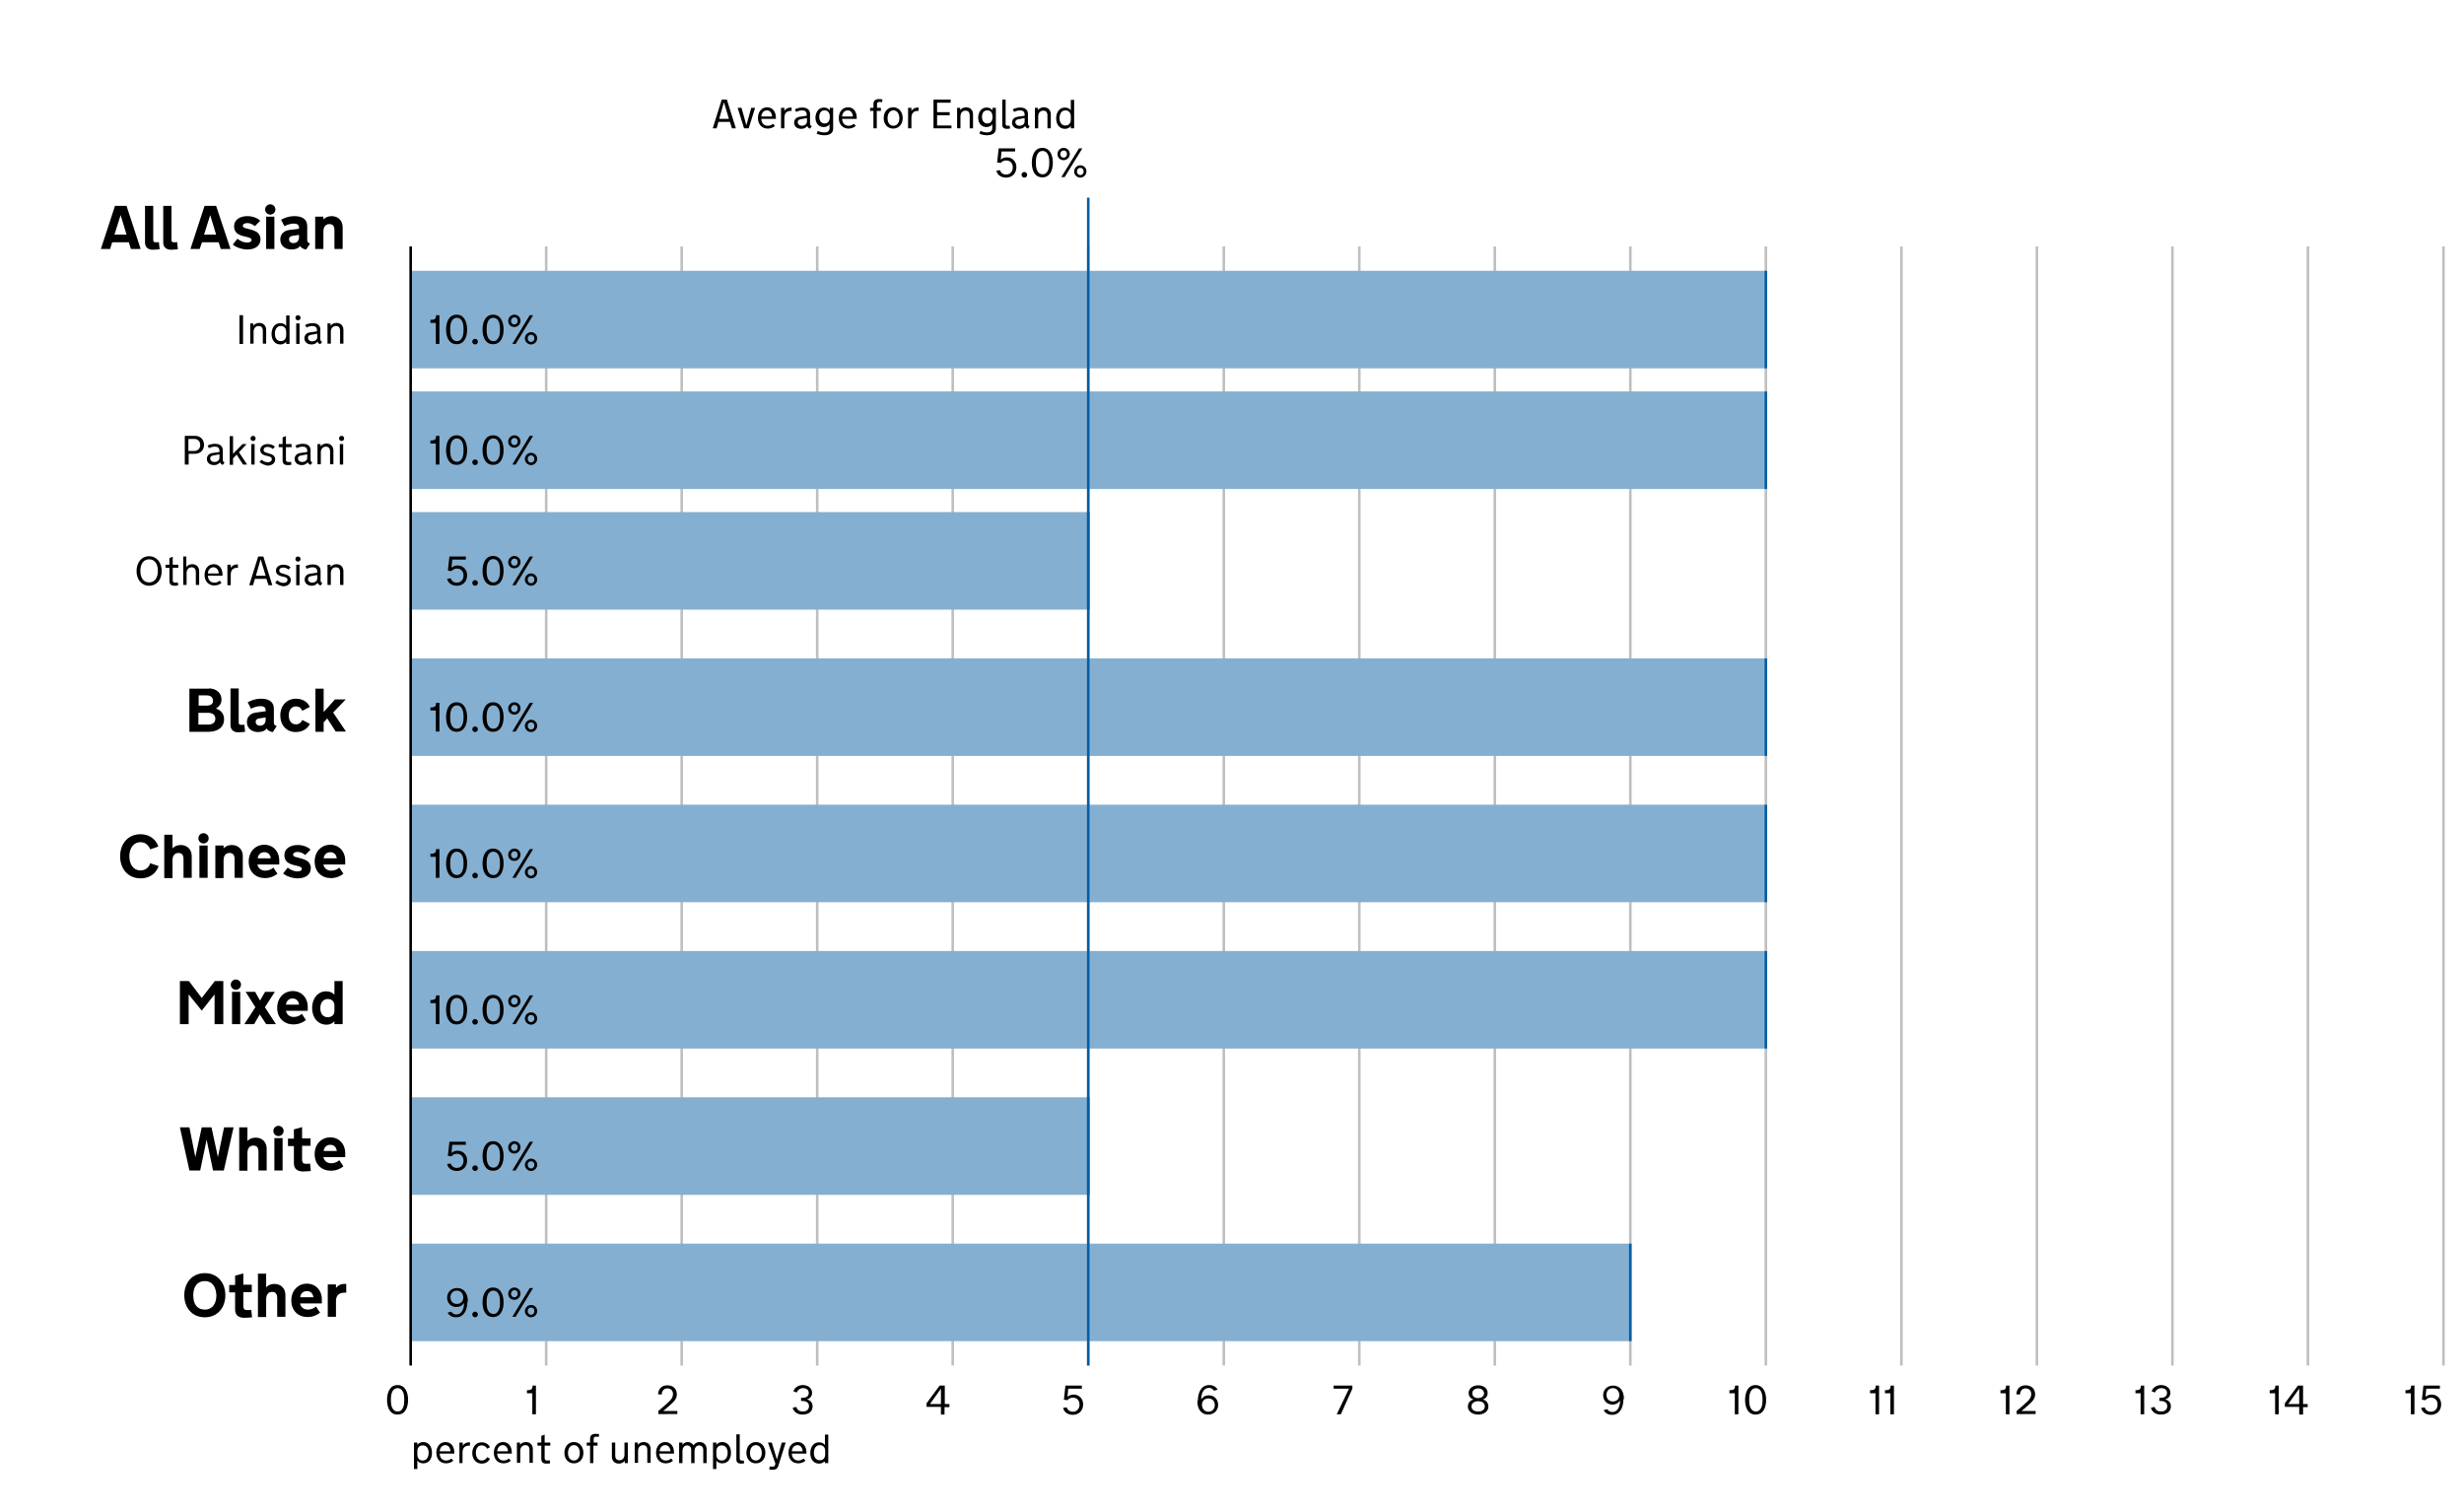 <?xml version="1.0" encoding="utf-8"?>
<!-- Generator: Adobe Illustrator 21.0.2, SVG Export Plug-In . SVG Version: 6.00 Build 0)  -->
<svg version="1.2" baseProfile="tiny" xmlns="http://www.w3.org/2000/svg" xmlns:xlink="http://www.w3.org/1999/xlink" x="0px"
	 y="0px" viewBox="0 0 960 589" xml:space="preserve">
<g id="Layer_2">
	<rect fill="#FFFFFF" width="960" height="589"/>
</g>
<g id="Layer_1">
	<g>
		<rect x="212.3" y="96" fill="#BFBFBF" width="1" height="436"/>
	</g>
	<g>
		<rect x="265.1" y="96" fill="#BFBFBF" width="1" height="436"/>
	</g>
	<g>
		<rect x="317.9" y="96" fill="#BFBFBF" width="1" height="436"/>
	</g>
	<g>
		<rect x="370.7" y="96" fill="#BFBFBF" width="1" height="436"/>
	</g>
	<g>
		<rect x="423.5" y="96" fill="#BFBFBF" width="1" height="436"/>
	</g>
	<g>
		<rect x="476.3" y="96" fill="#BFBFBF" width="1" height="436"/>
	</g>
	<g>
		<rect x="529.1" y="96" fill="#BFBFBF" width="1" height="436"/>
	</g>
	<g>
		<rect x="581.9" y="96" fill="#BFBFBF" width="1" height="436"/>
	</g>
	<g>
		<rect x="634.7" y="96" fill="#BFBFBF" width="1" height="436"/>
	</g>
	<g>
		<rect x="687.5" y="96" fill="#BFBFBF" width="1" height="436"/>
	</g>
	<g>
		<rect x="740.3" y="96" fill="#BFBFBF" width="1" height="436"/>
	</g>
	<g>
		<rect x="793.1" y="96" fill="#BFBFBF" width="1" height="436"/>
	</g>
	<g>
		<rect x="845.9" y="96" fill="#BFBFBF" width="1" height="436"/>
	</g>
	<g>
		<rect x="898.7" y="96" fill="#BFBFBF" width="1" height="436"/>
	</g>
	<g>
		<rect x="951.5" y="96" fill="#BFBFBF" width="1" height="436"/>
	</g>
	<g>
		<rect x="160" y="199.5" fill="#85AFD0" width="264" height="38"/>
	</g>
	<g>
		<rect x="423.5" y="199.5" fill="#005EA5" width="1" height="38"/>
	</g>
	<g>
		<rect x="160" y="427.5" fill="#85AFD0" width="264" height="38"/>
	</g>
	<g>
		<rect x="423.5" y="427.5" fill="#005EA5" width="1" height="38"/>
	</g>
	<g>
		<rect x="160" y="256.5" fill="#85AFD0" width="528" height="38"/>
	</g>
	<g>
		<rect x="160" y="313.5" fill="#85AFD0" width="528" height="38"/>
	</g>
	<g>
		<rect x="687.5" y="256.5" fill="#005EA5" width="1" height="38"/>
	</g>
	<g>
		<rect x="687.5" y="313.5" fill="#005EA5" width="1" height="38"/>
	</g>
	<g>
		<rect x="160" y="370.5" fill="#85AFD0" width="528" height="38"/>
	</g>
	<g>
		<rect x="687.5" y="370.5" fill="#005EA5" width="1" height="38"/>
	</g>
	<g>
		<rect x="160" y="105.5" fill="#85AFD0" width="528" height="38"/>
	</g>
	<g>
		<rect x="160" y="152.5" fill="#85AFD0" width="528" height="38"/>
	</g>
	<g>
		<rect x="160" y="484.5" fill="#85AFD0" width="475.2" height="38"/>
	</g>
	<g>
		<path d="M93.3,122.8h1.4V134h-1.4V122.8z"/>
		<path d="M97.4,126h1.3v0.9c0.5-0.7,1.4-1.1,2.3-1.1c1.8,0,2.7,1.3,2.7,2.7v5.4h-1.3v-5c0-1.4-0.7-1.9-1.6-1.9c-1,0-2,0.7-2,2.2
			v4.7h-1.3V126z"/>
		<path d="M111.5,133.1c-0.5,0.7-1.3,1.1-2.3,1.1c-2.1,0-3.4-1.7-3.4-4.1c0-2.4,1.3-4.2,3.4-4.2c1,0,1.9,0.4,2.3,1.1v-4.1h1.3V134
			h-1.3V133.1z M107.1,130c0,1.7,0.8,2.9,2.3,2.9c1.4,0,2.1-1,2.1-2.3v-1.3c0-1.3-0.7-2.3-2.1-2.3C107.9,127,107.1,128.3,107.1,130
			L107.1,130z"/>
		<path d="M116.1,122.8c0.5,0,1,0.4,1,1c0,0.5-0.4,1-1,1c-0.5,0-1-0.4-1-1C115.1,123.2,115.5,122.8,116.1,122.8z M116.7,134h-1.3v-8
			h1.3V134z"/>
		<path d="M121.4,134.2c-1.6,0-2.8-0.9-2.8-2.4c0-1.2,0.8-2.1,2.1-2.3l2.8-0.4v-0.5c0-1.2-0.8-1.6-1.8-1.6c-0.9,0-1.7,0.3-2.3,0.6
			l-0.5-1c0.9-0.5,2-0.7,2.9-0.7c1.9,0,3,0.9,3,2.5v3.7c0,0.5,0.2,0.9,0.7,1.1l-0.7,0.9c-0.5-0.1-0.9-0.5-1.1-1
			C123.3,133.7,122.5,134.2,121.4,134.2z M121.5,130.4c-0.9,0.1-1.5,0.4-1.5,1.2c0,0.9,0.8,1.4,1.6,1.4c1,0,2-0.6,2-1.6v-1.4
			L121.5,130.4z"/>
		<path d="M127.5,126h1.3v0.9c0.5-0.7,1.4-1.1,2.3-1.1c1.8,0,2.7,1.3,2.7,2.7v5.4h-1.3v-5c0-1.4-0.7-1.9-1.6-1.9c-1,0-2,0.7-2,2.2
			v4.7h-1.3V126z"/>
	</g>
	<g>
		<path d="M284.4,47.5h-4.5l-0.7,2.5h-1.5l3.5-11.2h2l3.5,11.2h-1.5L284.4,47.5z M280.2,46.3h3.8l-1.9-6.3h-0.1L280.2,46.3z"/>
		<path d="M289.9,50l-2.5-8h1.5l1.9,6.8l1.9-6.8h1.5l-2.5,8H289.9z"/>
		<path d="M296.6,46.4c0.1,1.5,1,2.6,2.5,2.6c0.9,0,1.5-0.3,2.1-0.8l0.7,0.9c-0.7,0.6-1.7,1-2.8,1c-2.3,0-3.8-1.7-3.8-4.1
			c0-2.4,1.4-4.2,3.6-4.2c2.1,0,3.4,1.7,3.4,4.1v0.4H296.6z M296.6,45.4h4.2c0-1.2-0.7-2.4-2-2.4C297.5,43,296.7,44.1,296.6,45.4z"
			/>
		<path d="M308.4,43.2h-0.2c-1.3,0-2.6,0.5-2.6,2.7V50h-1.3v-8h1.3v1.3c0.4-0.9,1.4-1.4,2.4-1.4h0.4V43.2z"/>
		<path d="M312.2,50.2c-1.6,0-2.8-0.9-2.8-2.4c0-1.2,0.8-2.1,2.1-2.3l2.8-0.4v-0.5c0-1.2-0.8-1.6-1.8-1.6c-0.9,0-1.7,0.3-2.3,0.6
			l-0.5-1c0.9-0.5,2-0.7,2.9-0.7c1.9,0,3,0.9,3,2.5v3.7c0,0.5,0.2,0.9,0.7,1.1l-0.7,0.9c-0.5-0.1-0.9-0.5-1.1-1
			C314.1,49.7,313.3,50.2,312.2,50.2z M312.3,46.4c-0.9,0.1-1.5,0.4-1.5,1.2c0,0.9,0.8,1.4,1.6,1.4c1,0,2-0.6,2-1.6v-1.4L312.3,46.4
			z"/>
		<path d="M321,41.9c0.9,0,1.7,0.3,2.3,1.1V42h1.3v8.1c0,2-1.7,2.6-3.4,2.6c-0.9,0-2.1-0.2-3-0.6l0.4-1.1c0.6,0.3,1.6,0.6,2.5,0.6
			c1.3,0,2.1-0.5,2.1-1.7v-1.5c-0.5,0.8-1.4,1.1-2.3,1.1c-2,0-3.2-1.6-3.2-3.7C317.8,43.5,319.1,41.9,321,41.9z M323.3,45.5
			c0-1.4-0.6-2.5-2-2.5c-1.5,0-2.1,1.1-2.1,2.5v0.1c0,1.4,0.7,2.5,2.1,2.5C322.7,48.1,323.3,47,323.3,45.5L323.3,45.5z"/>
		<path d="M328.1,46.4c0.1,1.5,1,2.6,2.5,2.6c0.9,0,1.5-0.3,2.1-0.8l0.7,0.9c-0.7,0.6-1.7,1-2.8,1c-2.3,0-3.8-1.7-3.8-4.1
			c0-2.4,1.4-4.2,3.6-4.2c2.1,0,3.4,1.7,3.4,4.1v0.4H328.1z M328.1,45.4h4.2c0-1.2-0.7-2.4-2-2.4C329,43,328.1,44.1,328.1,45.4z"/>
		<path d="M341.6,42h1.6v1.2h-1.6V50h-1.3v-6.8h-1.3V42h1.3v-1.5c0-1.4,0.9-1.9,2.2-1.9c0.6,0,1.1,0.1,1.3,0.1l-0.1,1.1
			c-0.3,0-0.9-0.1-1.1-0.1c-0.8,0-0.9,0.5-0.9,1V42z"/>
		<path d="M351.7,46c0,2.4-1.5,4.1-3.7,4.1s-3.7-1.7-3.7-4.1c0-2.4,1.5-4.2,3.7-4.2S351.7,43.6,351.7,46z M350.4,46.1L350.4,46.1
			c0-1.7-0.8-3.1-2.3-3.1s-2.3,1.4-2.3,3v0.1c0,1.6,0.8,2.9,2.3,2.9S350.4,47.6,350.4,46.1z"/>
		<path d="M357.9,43.2h-0.2c-1.3,0-2.6,0.5-2.6,2.7V50h-1.3v-8h1.3v1.3c0.4-0.9,1.4-1.4,2.4-1.4h0.4V43.2z"/>
		<path d="M363.7,38.8h6.7V40h-5.3v3.7h4.9v1.2h-4.9v4h5.6V50h-7V38.8z"/>
		<path d="M372.8,42h1.3v0.9c0.5-0.7,1.4-1.1,2.3-1.1c1.8,0,2.7,1.3,2.7,2.7V50h-1.3v-5c0-1.4-0.7-1.9-1.6-1.9c-1,0-2,0.7-2,2.2V50
			h-1.3V42z"/>
		<path d="M384.4,41.9c0.9,0,1.7,0.3,2.3,1.1V42h1.3v8.1c0,2-1.7,2.6-3.4,2.6c-0.9,0-2.1-0.2-3-0.6l0.4-1.1c0.6,0.3,1.6,0.6,2.5,0.6
			c1.3,0,2.1-0.5,2.1-1.7v-1.5c-0.5,0.8-1.4,1.1-2.3,1.1c-2,0-3.2-1.6-3.2-3.7C381.2,43.5,382.4,41.9,384.4,41.9z M386.7,45.5
			c0-1.4-0.6-2.5-2-2.5c-1.5,0-2.1,1.1-2.1,2.5v0.1c0,1.4,0.7,2.5,2.1,2.5C386.1,48.1,386.7,47,386.7,45.5L386.7,45.5z"/>
		<path d="M390.5,38.8h1.3v9.4c0,0.5,0.2,0.8,0.8,0.8c0.3,0,0.6,0,0.8,0l0.1,1.1c0,0-0.8,0.1-1.3,0.1c-0.9,0-1.7-0.4-1.7-1.6V38.8z"
			/>
		<path d="M397.1,50.2c-1.6,0-2.8-0.9-2.8-2.4c0-1.2,0.8-2.1,2.1-2.3l2.8-0.4v-0.5c0-1.2-0.8-1.6-1.8-1.6c-0.9,0-1.7,0.3-2.3,0.6
			l-0.5-1c0.9-0.5,2-0.7,2.9-0.7c1.9,0,3,0.9,3,2.5v3.7c0,0.5,0.2,0.9,0.7,1.1l-0.7,0.9c-0.5-0.1-0.9-0.5-1.1-1
			C399,49.7,398.2,50.2,397.1,50.2z M397.1,46.4c-0.9,0.1-1.5,0.4-1.5,1.2c0,0.9,0.8,1.4,1.6,1.4c1,0,2-0.6,2-1.6v-1.4L397.1,46.4z"
			/>
		<path d="M403.1,42h1.3v0.9c0.5-0.7,1.4-1.1,2.3-1.1c1.8,0,2.7,1.3,2.7,2.7V50h-1.3v-5c0-1.4-0.7-1.9-1.6-1.9c-1,0-2,0.7-2,2.2V50
			h-1.3V42z"/>
		<path d="M417.2,49.1c-0.5,0.7-1.3,1.1-2.3,1.1c-2.1,0-3.4-1.7-3.4-4.1c0-2.4,1.3-4.2,3.4-4.2c1,0,1.9,0.4,2.3,1.1v-4.1h1.3V50
			h-1.3V49.1z M412.8,46c0,1.7,0.8,2.9,2.3,2.9c1.4,0,2.1-1,2.1-2.3v-1.3c0-1.3-0.7-2.3-2.1-2.3C413.6,43,412.8,44.3,412.8,46
			L412.8,46z"/>
		<path d="M388.5,63.3l0.6-5.5h6.4V59h-5.3l-0.3,3.2c0.6-0.6,1.5-0.9,2.4-0.9c2.1,0,3.7,1.6,3.7,3.8c0,2.4-1.6,4.1-4,4.1
			c-1.8,0-3.4-0.9-3.8-2.7l1.4-0.2c0.3,0.9,1,1.7,2.4,1.7c1.6,0,2.6-1.2,2.6-2.8c0-1.6-1-2.7-2.6-2.7c-0.8,0-1.7,0.4-2.1,1
			L388.5,63.3z"/>
		<path d="M399.1,67c0.6,0,1.1,0.5,1.1,1.1c0,0.6-0.5,1.1-1.1,1.1s-1.1-0.5-1.1-1.1C398,67.5,398.5,67,399.1,67z"/>
		<path d="M410.2,63.4c0,2.9-1.1,5.7-4.1,5.7s-4.1-2.8-4.1-5.7c0-2.9,1.1-5.8,4.1-5.8S410.2,60.5,410.2,63.4z M408.8,63.7v-0.7
			c0-2.7-1-4.2-2.6-4.2c-1.6,0-2.6,1.5-2.6,4.2v0.7c0,2.7,1,4.2,2.6,4.2C407.7,68,408.8,66.4,408.8,63.7z"/>
		<path d="M412,60c0-1.3,1.1-2.4,2.4-2.4c1.3,0,2.4,1,2.4,2.4c0,1.3-1.1,2.4-2.4,2.4C413,62.4,412,61.4,412,60z M413.1,60
			c0,0.8,0.5,1.4,1.3,1.4c0.8,0,1.3-0.6,1.3-1.4c0-0.8-0.5-1.4-1.3-1.4C413.6,58.7,413.1,59.3,413.1,60z M420.4,57.8h1.3L414.8,69
			h-1.3L420.4,57.8z M418.5,66.8c0-1.3,1.1-2.4,2.4-2.4s2.4,1,2.4,2.4c0,1.3-1.1,2.4-2.4,2.4S418.5,68.1,418.5,66.8z M419.6,66.8
			c0,0.8,0.5,1.4,1.3,1.4s1.3-0.6,1.3-1.4c0-0.8-0.5-1.4-1.3-1.4S419.6,66,419.6,66.8z"/>
	</g>
	<g>
		<path d="M72,169.8H76c2.1,0,3.5,1.5,3.5,3.5c0,2.1-1.5,3.5-3.6,3.5h-2.4v4.2H72V169.8z M75.7,171h-2.3v4.7h2.3
			c1.4,0,2.3-1,2.3-2.3v-0.1C78,172,77.1,171,75.7,171z"/>
		<path d="M83.4,181.2c-1.6,0-2.8-0.9-2.8-2.4c0-1.2,0.8-2.1,2.1-2.3l2.8-0.4v-0.5c0-1.2-0.8-1.6-1.8-1.6c-0.9,0-1.7,0.3-2.3,0.6
			l-0.5-1c0.9-0.5,2-0.7,2.9-0.7c1.9,0,3,0.9,3,2.5v3.7c0,0.5,0.2,0.9,0.7,1.1l-0.7,0.9c-0.5-0.1-0.9-0.5-1.1-1
			C85.3,180.7,84.5,181.2,83.4,181.2z M83.4,177.4c-0.9,0.1-1.5,0.4-1.5,1.2c0,0.9,0.8,1.4,1.6,1.4c1,0,2-0.6,2-1.6v-1.4L83.4,177.4
			z"/>
		<path d="M90.7,176.9l3.8-3.9h1.6l-3,3.2l3.2,4.8h-1.6l-2.5-3.9l-1.4,1.5v2.5h-1.3v-11.2h1.3V176.9z"/>
		<path d="M98.6,169.8c0.5,0,1,0.4,1,1c0,0.5-0.4,1-1,1c-0.5,0-1-0.4-1-1C97.6,170.2,98.1,169.8,98.6,169.8z M99.2,181h-1.3v-8h1.3
			V181z"/>
		<path d="M101.1,180l0.8-0.9c0.5,0.4,1.3,1,2.4,1c0.9,0,1.6-0.4,1.6-1.2c0-0.9-0.9-1.1-2-1.3c-1.1-0.3-2.5-0.7-2.5-2.3
			c0-1.3,1.2-2.3,2.9-2.3c1.1,0,2.2,0.4,2.8,1l-0.8,0.9c-0.5-0.4-1.2-0.8-2-0.8c-1.1,0-1.6,0.5-1.6,1.2c0,0.6,0.4,0.9,1.2,1.1
			c0.4,0.1,0.9,0.3,1.3,0.4c1.1,0.3,2,0.9,2,2.2c0,1.6-1.5,2.4-3,2.4C103.2,181.2,102,180.8,101.1,180z"/>
		<path d="M111.4,179c0,0.5,0.1,1,1,1c0.2,0,0.8,0,1-0.1l0.1,1.2c0,0-0.8,0.1-1.4,0.1c-1.3,0-2-0.5-2-1.9v-5.1h-1.5V173h1.5v-2.6
			l1.3-0.5v3.1h2.2v1.2h-2.2V179z"/>
		<path d="M117.6,181.2c-1.6,0-2.8-0.9-2.8-2.4c0-1.2,0.8-2.1,2.1-2.3l2.8-0.4v-0.5c0-1.2-0.8-1.6-1.8-1.6c-0.9,0-1.7,0.3-2.3,0.6
			l-0.5-1c0.9-0.5,2-0.7,2.9-0.7c1.9,0,3,0.9,3,2.5v3.7c0,0.5,0.2,0.9,0.7,1.1l-0.7,0.9c-0.5-0.1-0.9-0.5-1.1-1
			C119.4,180.7,118.7,181.2,117.6,181.2z M117.6,177.4c-0.9,0.1-1.5,0.4-1.5,1.2c0,0.9,0.8,1.4,1.6,1.4c1,0,2-0.6,2-1.6v-1.4
			L117.6,177.4z"/>
		<path d="M123.6,173h1.3v0.9c0.5-0.7,1.4-1.1,2.3-1.1c1.8,0,2.7,1.3,2.7,2.7v5.4h-1.3v-5c0-1.4-0.7-1.9-1.6-1.9c-1,0-2,0.7-2,2.2
			v4.7h-1.3V173z"/>
		<path d="M133.1,169.8c0.5,0,1,0.4,1,1c0,0.5-0.4,1-1,1c-0.5,0-1-0.4-1-1C132.1,170.2,132.5,169.8,133.1,169.8z M133.7,181h-1.3v-8
			h1.3V181z"/>
	</g>
	<g>
		<path d="M50.2,94.4h-6.5L42.9,97h-3.6l5.5-16.8h4.5L54.8,97H51L50.2,94.4z M44.6,91.4h4.7l-2.3-7.6h0L44.6,91.4z"/>
		<path d="M56.5,80.2h3.2v13.4c0,0.5,0.3,0.8,1,0.8c0.4,0,0.9,0,1.2-0.1l0.3,2.8c0,0-1.5,0.2-2.7,0.2c-1.8,0-3-1-3-2.8V80.2z"/>
		<path d="M63.6,80.2h3.2v13.4c0,0.5,0.3,0.8,1,0.8c0.4,0,0.9,0,1.2-0.1l0.3,2.8c0,0-1.5,0.2-2.7,0.2c-1.8,0-3-1-3-2.8V80.2z"/>
		<path d="M85.2,94.4h-6.5L77.8,97h-3.6l5.5-16.8h4.5L89.8,97H86L85.2,94.4z M79.5,91.4h4.7l-2.3-7.6h0L79.5,91.4z"/>
		<path d="M92.5,93c0.9,0.8,2.4,1.5,3.7,1.5c1,0,1.8-0.3,1.8-1c0-0.6-0.5-0.8-1.5-1.1c-0.7-0.2-2.1-0.4-3.1-0.9
			c-1.2-0.5-2.2-1.5-2.2-3.3c0-2.7,2.4-4,5.2-4c2.1,0,4,0.8,5,1.8l-2.1,2.1c-0.7-0.6-1.7-1.2-2.9-1.2c-0.9,0-1.8,0.3-1.8,1.1
			c0,0.6,0.6,0.8,1.5,1c1.6,0.4,2.7,0.7,3.6,1.2c1,0.5,1.8,1.6,1.8,3c0,2.7-2.3,4-5.1,4c-2,0-4.4-0.8-5.7-1.9L92.5,93z"/>
		<path d="M105.3,79.6c1.1,0,2,0.9,2,2s-0.9,2-2,2c-1.1,0-2-0.9-2-2S104.2,79.6,105.3,79.6z M106.9,97h-3.2V84.4h3.2V97z"/>
		<path d="M113.5,97.2c-2.3,0-4.3-1.4-4.3-3.9c0-2,1.3-3.4,3.5-3.7l3.8-0.5v-0.4c0-1.1-0.7-1.6-2-1.6c-1.6,0-2.8,0.6-3.7,1l-1.3-2.5
			c1.5-0.8,3.2-1.4,5.1-1.4c2.3,0,5.1,0.6,5.1,4v5.4c0,0.7,0.4,1,1.1,1.3l-1.5,2.3c-1.2-0.1-2-0.7-2.4-1.4
			C116.3,96.8,115,97.2,113.5,97.2z M113.9,91.9c-0.8,0.1-1.3,0.6-1.3,1.3c0,0.8,0.6,1.5,1.7,1.5c1.5,0,2.2-1,2.2-2.3v-0.9
			L113.9,91.9z"/>
		<path d="M122.8,84.4h3.2v1.1c0.7-0.7,1.7-1.3,3.2-1.3c2.7,0,4.3,1.9,4.3,4.3V97h-3.2v-7.3c0-1.8-0.8-2.4-2-2.4
			c-1.3,0-2.3,0.9-2.3,2.9V97h-3.2V84.4z"/>
	</g>
	<g>
		<path d="M58.1,216.7c3,0,4.9,2.5,4.9,5.8s-1.9,5.7-4.9,5.7s-4.9-2.5-4.9-5.7S55,216.7,58.1,216.7z M61.5,222.3
			c0-2.3-1-4.4-3.4-4.4s-3.4,2.1-3.4,4.4v0.2c0,2.3,1,4.4,3.4,4.4s3.4-2.1,3.4-4.4V222.3z"/>
		<path d="M67.3,226c0,0.5,0.1,1,1,1c0.2,0,0.8,0,1-0.1l0.1,1.2c0,0-0.8,0.1-1.4,0.1c-1.3,0-2-0.5-2-1.9v-5.1h-1.5V220h1.5v-2.6
			l1.3-0.5v3.1h2.2v1.2h-2.2V226z"/>
		<path d="M71.3,216.8h1.3v4.1c0.5-0.7,1.4-1.1,2.3-1.1c1.8,0,2.7,1.3,2.7,2.7v5.4h-1.3v-5c0-1.4-0.7-1.9-1.6-1.9c-1,0-2,0.7-2,2.2
			v4.7h-1.3V216.8z"/>
		<path d="M81,224.4c0.1,1.5,1,2.6,2.5,2.6c0.9,0,1.5-0.3,2.1-0.8l0.7,0.9c-0.7,0.6-1.7,1-2.8,1c-2.3,0-3.8-1.7-3.8-4.1
			c0-2.4,1.4-4.2,3.6-4.2c2.1,0,3.4,1.7,3.4,4.1v0.4H81z M81,223.4h4.2c0-1.2-0.7-2.4-2-2.4C81.9,221,81,222.1,81,223.4z"/>
		<path d="M92.7,221.2h-0.2c-1.3,0-2.6,0.5-2.6,2.7v4.1h-1.3v-8h1.3v1.3c0.4-0.9,1.4-1.4,2.4-1.4h0.4V221.2z"/>
		<path d="M103.8,225.5h-4.5l-0.7,2.5h-1.5l3.5-11.2h2l3.5,11.2h-1.5L103.8,225.5z M99.7,224.3h3.8l-1.9-6.3h-0.1L99.7,224.3z"/>
		<path d="M107.2,227l0.8-0.9c0.5,0.4,1.3,1,2.4,1c0.9,0,1.6-0.4,1.6-1.2c0-0.9-0.9-1.1-2-1.3c-1.1-0.3-2.5-0.7-2.5-2.3
			c0-1.3,1.2-2.3,2.9-2.3c1.1,0,2.2,0.4,2.8,1l-0.8,0.9c-0.5-0.4-1.2-0.8-2-0.8c-1.1,0-1.6,0.5-1.6,1.2c0,0.6,0.4,0.9,1.2,1.1
			c0.4,0.1,0.9,0.3,1.3,0.4c1.1,0.3,2,0.9,2,2.2c0,1.6-1.5,2.4-3,2.4C109.2,228.2,108.1,227.8,107.2,227z"/>
		<path d="M116.1,216.8c0.5,0,1,0.4,1,1c0,0.5-0.4,1-1,1c-0.5,0-1-0.4-1-1C115.1,217.2,115.5,216.8,116.1,216.8z M116.7,228h-1.3v-8
			h1.3V228z"/>
		<path d="M121.5,228.2c-1.6,0-2.8-0.9-2.8-2.4c0-1.2,0.8-2.1,2.1-2.3l2.8-0.4v-0.5c0-1.2-0.8-1.6-1.8-1.6c-0.9,0-1.7,0.3-2.3,0.6
			l-0.5-1c0.9-0.5,2-0.7,2.9-0.7c1.9,0,3,0.9,3,2.5v3.7c0,0.5,0.2,0.9,0.7,1.1l-0.7,0.9c-0.5-0.1-0.9-0.5-1.1-1
			C123.3,227.7,122.5,228.2,121.5,228.2z M121.5,224.4c-0.9,0.1-1.5,0.4-1.5,1.2c0,0.9,0.8,1.4,1.6,1.4c1,0,2-0.6,2-1.6v-1.4
			L121.5,224.4z"/>
		<path d="M127.5,220h1.3v0.9c0.5-0.7,1.4-1.1,2.3-1.1c1.8,0,2.7,1.3,2.7,2.7v5.4h-1.3v-5c0-1.4-0.7-1.9-1.6-1.9c-1,0-2,0.7-2,2.2
			v4.7h-1.3V220z"/>
	</g>
	<g>
		<path d="M81.4,268.2c2.8,0,4.9,1.7,4.9,4.4c0,1.4-0.8,2.7-2.2,3.4c1.1,0.4,3.2,1.4,3.2,4.2c0,3.4-2.8,4.9-6.1,4.9h-7.4v-16.8H81.4
			z M80.4,270.9h-3v4h3c1.8,0,2.6-0.7,2.6-1.9C82.9,271.7,82.2,270.9,80.4,270.9z M81,277.7h-3.7v4.6H81c1.4,0,2.9-0.5,2.9-2.3
			C83.9,278.2,82.4,277.7,81,277.7z"/>
		<path d="M89.7,268.2H93v13.4c0,0.5,0.3,0.8,1,0.8c0.4,0,0.9,0,1.2-0.1l0.3,2.8c0,0-1.5,0.2-2.7,0.2c-1.8,0-3-1-3-2.8V268.2z"/>
		<path d="M100.5,285.2c-2.3,0-4.3-1.4-4.3-3.9c0-2,1.3-3.4,3.5-3.7l3.8-0.5v-0.4c0-1.1-0.7-1.6-2-1.6c-1.6,0-2.8,0.6-3.7,1
			l-1.3-2.5c1.5-0.8,3.2-1.4,5.1-1.4c2.3,0,5.1,0.6,5.1,4v5.4c0,0.7,0.4,1,1.1,1.3l-1.5,2.3c-1.2-0.1-2-0.7-2.4-1.4
			C103.2,284.8,102,285.2,100.5,285.2z M100.9,279.9c-0.8,0.1-1.3,0.6-1.3,1.3c0,0.8,0.6,1.5,1.7,1.5c1.5,0,2.2-1,2.2-2.3v-0.9
			L100.9,279.9z"/>
		<path d="M109.2,278.7c0-3.7,2.5-6.5,6.1-6.5c2.6,0,4.6,1.3,5.4,3.2l-2.9,1.5c-0.5-1-1.2-1.7-2.5-1.7c-2,0-2.8,1.8-2.8,3.5v0.1
			c0,1.6,0.8,3.4,2.8,3.4c1.3,0,2-0.7,2.5-1.7l2.9,1.5c-0.8,2-3,3.2-5.5,3.2C111.6,285.2,109.2,282.5,109.2,278.7L109.2,278.7z"/>
		<path d="M126.1,277.4l4.4-4.9h4.2l-4.9,5.1l5,7.4h-4l-3.3-5.1l-1.4,1.5v3.7h-3.2v-16.8h3.2V277.4z"/>
	</g>
	<g>
		<path d="M46.8,333.6c0-4.8,3-8.6,7.9-8.6c3.5,0,6,1.9,7,4.8l-3.2,1.1c-0.4-1.2-1.6-2.8-3.7-2.8c-3,0-4.4,2.7-4.4,5.4v0.1
			c0,2.8,1.3,5.5,4.4,5.5c2.1,0,3.4-1.5,3.7-2.8l3.3,1.1c-1,2.9-3.5,4.8-7,4.8C49.8,342.2,46.8,338.4,46.8,333.6z"/>
		<path d="M64,325.2h3.2v5.3c0.7-0.7,1.7-1.3,3.2-1.3c2.7,0,4.3,1.9,4.3,4.3v8.5h-3.2v-7.3c0-1.8-0.8-2.4-2-2.4
			c-1.3,0-2.3,0.9-2.3,2.9v6.9H64V325.2z"/>
		<path d="M79.3,324.6c1.1,0,2,0.9,2,2s-0.9,2-2,2c-1.1,0-2-0.9-2-2S78.1,324.6,79.3,324.6z M80.9,342h-3.2v-12.6h3.2V342z"/>
		<path d="M83.9,329.4h3.2v1.1c0.7-0.7,1.7-1.3,3.2-1.3c2.7,0,4.3,1.9,4.3,4.3v8.5h-3.2v-7.3c0-1.8-0.8-2.4-2-2.4
			c-1.3,0-2.3,0.9-2.3,2.9v6.9h-3.2V329.4z"/>
		<path d="M100.3,336.8c0.3,1.6,1.6,2.4,3,2.4c1.2,0,2.3-0.4,3.2-1.2l1.6,2.4c-1.1,0.9-2.8,1.7-4.9,1.7c-3.5,0-6.3-2.4-6.3-6.4v-0.1
			c0-3.7,2.5-6.5,6.1-6.5c3.3,0,5.8,2.5,5.8,6.2v1.5H100.3z M100.4,334.4h5.1c-0.1-1.1-0.8-2.4-2.5-2.4
			C101.3,332,100.5,333.3,100.4,334.4z"/>
		<path d="M112.1,338c0.9,0.8,2.4,1.5,3.7,1.5c1,0,1.8-0.3,1.8-1c0-0.6-0.5-0.8-1.5-1.1c-0.7-0.2-2.1-0.4-3.1-0.9
			c-1.2-0.5-2.2-1.5-2.2-3.3c0-2.7,2.4-4,5.2-4c2.1,0,4,0.8,5,1.8l-2.1,2.1c-0.7-0.6-1.7-1.2-2.9-1.2c-0.9,0-1.8,0.3-1.8,1.1
			c0,0.6,0.6,0.8,1.5,1c1.6,0.4,2.7,0.7,3.6,1.2c1,0.5,1.8,1.6,1.8,3c0,2.7-2.3,4-5.1,4c-2,0-4.4-0.8-5.7-1.9L112.1,338z"/>
		<path d="M126,336.8c0.3,1.6,1.6,2.4,3,2.4c1.2,0,2.3-0.4,3.2-1.2l1.6,2.4c-1.1,0.9-2.8,1.7-4.9,1.7c-3.5,0-6.3-2.4-6.3-6.4v-0.1
			c0-3.7,2.5-6.5,6.1-6.5c3.3,0,5.8,2.5,5.8,6.2v1.5H126z M126.1,334.4h5.1c-0.1-1.1-0.8-2.4-2.5-2.4
			C127,332,126.2,333.3,126.1,334.4z"/>
	</g>
	<g>
		<path d="M84.9,450.8l2.4-11.6h3.7L87.2,456H83l-2.5-12L78,456h-4.2l-3.7-16.8h3.7l2.3,11.6l2.5-11.6h3.8L84.9,450.8z"/>
		<path d="M93.2,439.2h3.2v5.3c0.7-0.7,1.7-1.3,3.2-1.3c2.7,0,4.3,1.9,4.3,4.3v8.5h-3.2v-7.3c0-1.8-0.8-2.4-2-2.4
			c-1.3,0-2.3,0.9-2.3,2.9v6.9h-3.2V439.2z"/>
		<path d="M108.5,438.6c1.1,0,2,0.9,2,2s-0.9,2-2,2c-1.1,0-2-0.9-2-2S107.4,438.6,108.5,438.6z M110.1,456h-3.2v-12.6h3.2V456z"/>
		<path d="M117.8,452.3c0,0.6,0.3,1.1,1.4,1.1c0.5,0,1.3,0,1.6-0.1l0.3,2.9c0,0-1.6,0.2-3,0.2c-2.2,0-3.6-1-3.6-3.2v-6.7h-2.3v-2.9
			h2.3v-3.6l3.2-0.9v4.4h3.3v2.9h-3.3V452.3z"/>
		<path d="M126,450.8c0.3,1.6,1.6,2.4,3,2.4c1.2,0,2.3-0.4,3.2-1.2l1.6,2.4c-1.1,0.9-2.8,1.7-4.9,1.7c-3.5,0-6.3-2.4-6.3-6.4v-0.1
			c0-3.7,2.5-6.5,6.1-6.5c3.3,0,5.8,2.5,5.8,6.2v1.5H126z M126.1,448.4h5.1c-0.1-1.1-0.8-2.4-2.5-2.4
			C127,446,126.2,447.3,126.1,448.4z"/>
	</g>
	<g>
		<path d="M78.5,393.6l-5-6.2V399h-3.4v-16.8h3.5l5,6.6l5.1-6.6H87V399h-3.4v-11.6l-4.9,6.2H78.5z"/>
		<path d="M91.9,381.6c1.1,0,2,0.9,2,2s-0.9,2-2,2c-1.1,0-2-0.9-2-2S90.8,381.6,91.9,381.6z M93.6,399h-3.2v-12.6h3.2V399z"/>
		<path d="M99.5,392.4l-3.8-6h3.7l1.9,3.4l2-3.4h3.8l-3.9,6l4.3,6.6h-3.8l-2.5-3.8L99,399h-3.8L99.5,392.4z"/>
		<path d="M111.4,393.8c0.3,1.6,1.6,2.4,3,2.4c1.2,0,2.3-0.4,3.2-1.2l1.6,2.4c-1.1,0.9-2.8,1.7-4.9,1.7c-3.5,0-6.3-2.4-6.3-6.4v-0.1
			c0-3.7,2.5-6.5,6.1-6.5c3.3,0,5.8,2.5,5.8,6.2v1.5H111.4z M111.4,391.4h5.1c-0.1-1.1-0.8-2.4-2.5-2.4
			C112.3,389,111.5,390.3,111.4,391.4z"/>
		<path d="M121.6,392.7c0-3.7,2.2-6.5,5.5-6.5c1.5,0,2.5,0.6,3.2,1.3v-5.3h3.2V399h-3.2v-1.1c-0.7,0.7-1.6,1.3-3.1,1.3
			c-3.3,0-5.6-2.7-5.6-6.5V392.7z M130.3,391.6c0-1.3-1-2.4-2.6-2.4c-1.8,0-2.9,1.5-2.9,3.5v0.1c0,2,1,3.5,2.9,3.5
			c1.6,0,2.6-1,2.6-2.4V391.6z"/>
	</g>
	<g>
		<path d="M79.8,513.2c-5,0-8-3.8-8-8.6c0-4.8,3-8.6,8-8.6c5,0,8,3.8,8,8.6C87.8,509.4,84.8,513.2,79.8,513.2z M79.8,499.1
			c-3.1,0-4.5,2.4-4.5,5.5v0.1c0,3.2,1.4,5.5,4.5,5.5c3,0,4.5-2.4,4.5-5.5C84.2,501.6,82.9,499.1,79.8,499.1z"/>
		<path d="M94.9,509.3c0,0.6,0.3,1.1,1.4,1.1c0.5,0,1.3,0,1.6-0.1l0.3,2.9c0,0-1.6,0.2-3,0.2c-2.2,0-3.6-1-3.6-3.2v-6.7h-2.3v-2.9
			h2.3v-3.6l3.2-0.9v4.4h3.3v2.9h-3.3V509.3z"/>
		<path d="M100.5,496.2h3.2v5.3c0.7-0.7,1.7-1.3,3.2-1.3c2.7,0,4.3,1.9,4.3,4.3v8.5H108v-7.3c0-1.8-0.8-2.4-2-2.4
			c-1.3,0-2.3,0.9-2.3,2.9v6.9h-3.2V496.2z"/>
		<path d="M116.9,507.8c0.3,1.6,1.6,2.4,3,2.4c1.2,0,2.3-0.4,3.2-1.2l1.6,2.4c-1.1,0.9-2.8,1.7-4.9,1.7c-3.5,0-6.3-2.4-6.3-6.4v-0.1
			c0-3.7,2.5-6.5,6.1-6.5c3.3,0,5.8,2.5,5.8,6.2v1.5H116.9z M117,505.4h5.1c-0.1-1.1-0.8-2.4-2.5-2.4C117.8,503,117,504.3,117,505.4
			z"/>
		<path d="M135,503.6h-0.6c-1.8,0-3.5,0.6-3.5,3.3v6.1h-3.2v-12.6h3.2v1.4c0.5-0.8,1.7-1.6,3.3-1.6h0.7V503.6z"/>
	</g>
	<g>
		<path d="M162.6,562v0.9c0.5-0.7,1.3-1.1,2.3-1.1c2.1,0,3.4,1.7,3.4,4.2s-1.3,4.1-3.4,4.1c-1,0-1.9-0.4-2.3-1.1v3.3h-1.3V562H162.6
			z M167,566c0-1.7-0.8-2.9-2.3-2.9c-1.4,0-2.1,1-2.1,2.3v1.3c0,1.3,0.7,2.3,2.1,2.3C166.2,569,167,567.7,167,566L167,566z"/>
		<path d="M171.3,566.4c0.1,1.5,1,2.6,2.5,2.6c0.9,0,1.5-0.3,2.1-0.8l0.7,0.9c-0.7,0.6-1.7,1-2.8,1c-2.3,0-3.8-1.7-3.8-4.1
			c0-2.4,1.4-4.2,3.6-4.2c2.1,0,3.4,1.7,3.4,4.1v0.4H171.3z M171.3,565.4h4.2c0-1.2-0.7-2.4-2-2.4
			C172.2,563,171.4,564.1,171.3,565.4z"/>
		<path d="M183,563.2h-0.2c-1.3,0-2.6,0.5-2.6,2.7v4.1H179v-8h1.3v1.3c0.4-0.9,1.4-1.4,2.4-1.4h0.4V563.2z"/>
		<path d="M185.4,566c0,1.6,0.8,3,2.3,3c1,0,1.7-0.6,2.1-1.3l1.1,0.6c-0.5,1.1-1.7,1.9-3.2,1.9c-2.2,0-3.7-1.7-3.7-4.1
			c0-2.4,1.5-4.2,3.7-4.2c1.4,0,2.6,0.7,3.2,1.9l-1.1,0.6c-0.4-0.8-1.1-1.3-2.1-1.3C186.2,563,185.4,564.4,185.4,566L185.4,566z"/>
		<path d="M193.7,566.4c0.1,1.5,1,2.6,2.5,2.6c0.9,0,1.5-0.3,2.1-0.8l0.7,0.9c-0.7,0.6-1.7,1-2.8,1c-2.3,0-3.8-1.7-3.8-4.1
			c0-2.4,1.4-4.2,3.6-4.2c2.1,0,3.4,1.7,3.4,4.1v0.4H193.7z M193.7,565.4h4.2c0-1.2-0.7-2.4-2-2.4
			C194.6,563,193.8,564.1,193.7,565.4z"/>
		<path d="M201.3,562h1.3v0.9c0.5-0.7,1.4-1.1,2.3-1.1c1.8,0,2.7,1.3,2.7,2.7v5.4h-1.3v-5c0-1.4-0.7-1.9-1.6-1.9c-1,0-2,0.7-2,2.2
			v4.7h-1.3V562z"/>
		<path d="M212.2,568c0,0.5,0.1,1,1,1c0.2,0,0.8,0,1-0.1l0.1,1.2c0,0-0.8,0.1-1.4,0.1c-1.3,0-2-0.5-2-1.9v-5.1h-1.5V562h1.5v-2.6
			l1.3-0.5v3.1h2.2v1.2h-2.2V568z"/>
		<path d="M227.3,566c0,2.4-1.5,4.1-3.7,4.1s-3.7-1.7-3.7-4.1c0-2.4,1.5-4.2,3.7-4.2S227.3,563.6,227.3,566z M225.9,566.1
			L225.9,566.1c0-1.7-0.8-3.1-2.3-3.1s-2.3,1.4-2.3,3v0.1c0,1.6,0.8,2.9,2.3,2.9S225.9,567.6,225.9,566.1z"/>
		<path d="M231.2,562h1.6v1.2h-1.6v6.8h-1.3v-6.8h-1.3V562h1.3v-1.5c0-1.4,0.9-1.9,2.2-1.9c0.6,0,1.1,0.1,1.3,0.1l-0.1,1.1
			c-0.3,0-0.9-0.1-1.1-0.1c-0.8,0-0.9,0.5-0.9,1V562z"/>
		<path d="M244.7,570h-1.3v-0.9c-0.5,0.7-1.4,1.1-2.3,1.1c-1.8,0-2.7-1.3-2.7-2.7V562h1.3v5c0,1.4,0.7,1.9,1.6,1.9
			c1.1,0,2-0.7,2-2.2V562h1.3V570z"/>
		<path d="M247.2,562h1.3v0.9c0.5-0.7,1.4-1.1,2.3-1.1c1.8,0,2.7,1.3,2.7,2.7v5.4h-1.3v-5c0-1.4-0.7-1.9-1.6-1.9c-1,0-2,0.7-2,2.2
			v4.7h-1.3V562z"/>
		<path d="M256.9,566.4c0.1,1.5,1,2.6,2.5,2.6c0.9,0,1.5-0.3,2.1-0.8l0.7,0.9c-0.7,0.6-1.7,1-2.8,1c-2.3,0-3.8-1.7-3.8-4.1
			c0-2.4,1.4-4.2,3.6-4.2c2.1,0,3.4,1.7,3.4,4.1v0.4H256.9z M257,565.4h4.2c0-1.2-0.7-2.4-2-2.4C257.9,563,257,564.1,257,565.4z"/>
		<path d="M270.6,570h-1.3v-5c0-1.4-0.7-1.9-1.6-1.9c-0.9,0-1.8,0.7-1.8,2.2v4.7h-1.3v-8h1.3v0.9c0.5-0.7,1.2-1.1,2.1-1.1
			c0.7,0,1.7,0.4,2.2,1.3c0.6-1,1.5-1.3,2.4-1.3c1.7,0,2.7,1.3,2.7,2.7v5.5H274v-5c0-1.4-0.8-1.9-1.6-1.9c-0.9,0-1.8,0.7-1.8,2.2
			V570z"/>
		<path d="M279.1,562v0.9c0.5-0.7,1.3-1.1,2.3-1.1c2.1,0,3.4,1.7,3.4,4.2s-1.3,4.1-3.4,4.1c-1,0-1.9-0.4-2.3-1.1v3.3h-1.3V562H279.1
			z M283.5,566c0-1.7-0.8-2.9-2.3-2.9c-1.4,0-2.1,1-2.1,2.3v1.3c0,1.3,0.7,2.3,2.1,2.3C282.7,569,283.5,567.7,283.5,566L283.5,566z"
			/>
		<path d="M286.9,558.8h1.3v9.4c0,0.5,0.2,0.8,0.8,0.8c0.3,0,0.6,0,0.8,0l0.1,1.1c0,0-0.8,0.1-1.3,0.1c-0.9,0-1.7-0.4-1.7-1.6V558.8
			z"/>
		<path d="M298.2,566c0,2.4-1.5,4.1-3.7,4.1s-3.7-1.7-3.7-4.1c0-2.4,1.5-4.2,3.7-4.2S298.2,563.6,298.2,566z M296.8,566.1
			L296.8,566.1c0-1.7-0.8-3.1-2.3-3.1s-2.3,1.4-2.3,3v0.1c0,1.6,0.8,2.9,2.3,2.9S296.8,567.6,296.8,566.1z"/>
		<path d="M299.2,562h1.5l2,6.6l1.9-6.6h1.5l-2.9,9.2c-0.4,1.1-1.1,1.4-2.1,1.4c-0.4,0-0.9,0-1.4-0.1l0.2-1.2c0,0,0.5,0.1,1.1,0.1
			c0.6,0,0.9-0.2,1-0.8l0.1-0.4L299.2,562z"/>
		<path d="M308.5,566.4c0.1,1.5,1,2.6,2.5,2.6c0.9,0,1.5-0.3,2.1-0.8l0.7,0.9c-0.7,0.6-1.7,1-2.8,1c-2.3,0-3.8-1.7-3.8-4.1
			c0-2.4,1.4-4.2,3.6-4.2c2.1,0,3.4,1.7,3.4,4.1v0.4H308.5z M308.5,565.4h4.2c0-1.2-0.7-2.4-2-2.4
			C309.4,563,308.6,564.1,308.5,565.4z"/>
		<path d="M321.4,569.1c-0.5,0.7-1.3,1.1-2.3,1.1c-2.1,0-3.4-1.7-3.4-4.1s1.3-4.2,3.4-4.2c1,0,1.9,0.4,2.3,1.1v-4.1h1.3V570h-1.3
			V569.1z M317.1,566c0,1.7,0.8,2.9,2.3,2.9c1.4,0,2.1-1,2.1-2.3v-1.3c0-1.3-0.7-2.3-2.1-2.3C317.9,563,317.1,564.3,317.1,566
			L317.1,566z"/>
	</g>
	<g>
		<path d="M159,545.4c0,2.9-1.1,5.7-4.1,5.7s-4.1-2.8-4.1-5.7c0-2.9,1.1-5.8,4.1-5.8S159,542.5,159,545.4z M157.5,545.7v-0.7
			c0-2.7-1-4.2-2.6-4.2c-1.6,0-2.6,1.5-2.6,4.2v0.7c0,2.7,1,4.2,2.6,4.2C156.5,550,157.5,548.4,157.5,545.7z"/>
	</g>
	<g>
		<path d="M207.5,539.9v-0.1h1.3V551h-1.4v-8.2h-2.1v-1.2h0.2C207,541.6,207.5,541.1,207.5,539.9z"/>
	</g>
	<g>
		<path d="M256.5,551v-1.3c0.8-0.7,3.2-2.7,4-3.5c0.9-0.8,1.7-1.8,1.7-3.1c0-1.4-0.9-2.2-2.2-2.2c-1.4,0-2.1,1-2.2,2.4l-1.4-0.1
			c0.1-2.2,1.5-3.5,3.6-3.5c2.2,0,3.7,1.3,3.7,3.5c0,1.6-0.8,2.7-3.3,4.8l-2,1.7h5.5v1.2H256.5z"/>
	</g>
	<g>
		<path d="M310.2,548.1c0.4,1.1,1.1,1.8,2.6,1.8c1.6,0,2.4-0.9,2.4-2.1c0-1.2-0.9-2-2.6-2h-0.5v-1.2h0.3c1.5,0,2.7-0.5,2.7-1.9
			c0-1.3-1-1.9-2.2-1.9c-1.2,0-2.1,0.7-2.5,1.7l-1.3-0.5c0.6-1.6,2.1-2.4,3.7-2.4c2,0,3.6,1.2,3.6,3c0,1.2-0.7,2.3-2.1,2.6
			c1.6,0.3,2.3,1.4,2.3,2.7c0,2.2-1.8,3.2-3.9,3.2c-1.8,0-3.3-0.8-3.9-2.6L310.2,548.1z"/>
	</g>
	<g>
		<path d="M366.6,551v-2.9H361v-1.4l5.1-6.9h2v7.2h1.8v1.2H368v2.9H366.6z M366.6,547v-6l-4.3,6H366.6z"/>
	</g>
	<g>
		<path d="M466.7,545.7c0-3,1.2-6.1,4.4-6.1c1.6,0,2.7,0.7,3.3,1.8l-1.4,0.4c-0.5-0.7-1.1-1.1-2-1.1c-2.1,0-3,2.2-3,4.5l0,0
			c0.5-0.8,1.4-1.6,3-1.6c2.1,0,3.6,1.6,3.6,3.7c0,2.2-1.6,3.8-3.9,3.8c-2.4,0-4.2-1.8-4.2-5.2V545.7z M470.8,550
			c1.4,0,2.5-1,2.5-2.6s-1-2.6-2.5-2.6c-1.5,0-2.5,1-2.5,2.5C468.3,548.9,469.4,550,470.8,550z"/>
	</g>
	<g>
		<path d="M579.6,542.7c0,1-0.5,2.1-1.9,2.5c1.6,0.4,2.2,1.7,2.2,2.8c0,2-2,3.1-4,3.1s-4-1.1-4-3.1c0-1.2,0.7-2.4,2.2-2.8
			c-1.4-0.4-1.9-1.5-1.9-2.5c0-1.9,1.8-3,3.7-3S579.6,540.7,579.6,542.7z M578.5,547.9c0-1.4-1.2-2-2.6-2s-2.6,0.7-2.6,2
			c0,1.4,1.2,2,2.6,2S578.5,549.3,578.5,547.9z M578.2,542.8c0-1.2-1.1-1.9-2.3-1.9c-1.2,0-2.3,0.7-2.3,1.9c0,1.2,1,1.9,2.3,1.9
			C577.2,544.6,578.2,544,578.2,542.8z"/>
	</g>
	<g>
		<path d="M676,539.9v-0.1h1.3V551h-1.4v-8.2h-2.1v-1.2h0.2C675.6,541.6,676,541.1,676,539.9z"/>
		<path d="M688.1,545.4c0,2.9-1.1,5.7-4.1,5.7c-3,0-4.1-2.8-4.1-5.7c0-2.9,1.1-5.8,4.1-5.8C687.1,539.7,688.1,542.5,688.1,545.4z
			 M686.7,545.7v-0.7c0-2.7-1-4.2-2.6-4.2s-2.6,1.5-2.6,4.2v0.7c0,2.7,1,4.2,2.6,4.2S686.7,548.4,686.7,545.7z"/>
	</g>
	<g>
		<path d="M781.6,539.9v-0.1h1.3V551h-1.4v-8.2h-2.1v-1.2h0.2C781.2,541.6,781.6,541.1,781.6,539.9z"/>
		<path d="M785.7,551v-1.3c0.8-0.7,3.2-2.7,4-3.5c0.9-0.8,1.7-1.8,1.7-3.1c0-1.4-0.9-2.2-2.2-2.2c-1.4,0-2.1,1-2.2,2.4l-1.4-0.1
			c0.1-2.2,1.5-3.5,3.6-3.5c2.2,0,3.7,1.3,3.7,3.5c0,1.6-0.8,2.7-3.3,4.8l-2,1.7h5.5v1.2H785.7z"/>
	</g>
	<g>
		<path d="M886.5,539.9v-0.1h1.3V551h-1.4v-8.2h-2.1v-1.2h0.2C886,541.6,886.5,541.1,886.5,539.9z"/>
		<path d="M895.8,551v-2.9h-5.6v-1.4l5.1-6.9h2v7.2h1.8v1.2h-1.8v2.9H895.8z M895.8,547v-6l-4.3,6H895.8z"/>
	</g>
	<g>
		<path d="M414.5,545.3l0.6-5.5h6.4v1.2h-5.3l-0.3,3.2c0.6-0.6,1.5-0.9,2.4-0.9c2.1,0,3.7,1.6,3.7,3.8c0,2.4-1.6,4.1-4,4.1
			c-1.8,0-3.4-0.9-3.8-2.7l1.4-0.2c0.3,0.9,1,1.7,2.4,1.7c1.6,0,2.6-1.2,2.6-2.8c0-1.6-1-2.7-2.6-2.7c-0.8,0-1.7,0.4-2.1,1
			L414.5,545.3z"/>
	</g>
	<g>
		<path d="M525.6,541h-6v-1.2h7.3v1.2l-4.5,10h-1.6L525.6,541z"/>
	</g>
	<g>
		<path d="M632.5,545.1c0,3-1.2,6.1-4.4,6.1c-1.6,0-2.7-0.7-3.3-1.8l1.4-0.4c0.5,0.7,1.1,1.1,2,1.1c2.1,0,3-2.2,3-4.5l0,0
			c-0.5,0.8-1.4,1.6-3,1.6c-2.1,0-3.6-1.6-3.6-3.6c0-2.2,1.6-3.8,3.9-3.8c2.4,0,4.2,1.8,4.2,5.2V545.1z M628.4,540.8
			c-1.4,0-2.5,1-2.5,2.6s1,2.6,2.5,2.6c1.5,0,2.5-1,2.5-2.5C630.9,541.9,629.8,540.8,628.4,540.8z"/>
	</g>
	<g>
		<path d="M730.8,539.9v-0.1h1.3V551h-1.4v-8.2h-2.1v-1.2h0.2C730.4,541.6,730.8,541.1,730.8,539.9z"/>
		<path d="M736.6,539.9v-0.1h1.3V551h-1.4v-8.2h-2.1v-1.2h0.2C736.2,541.6,736.6,541.1,736.6,539.9z"/>
	</g>
	<g>
		<path d="M834.1,539.9v-0.1h1.3V551h-1.4v-8.2H832v-1.2h0.2C833.7,541.6,834.1,541.1,834.1,539.9z"/>
		<path d="M839.4,548.1c0.4,1.1,1.1,1.8,2.6,1.8c1.6,0,2.4-0.9,2.4-2.1c0-1.2-0.9-2-2.6-2h-0.5v-1.2h0.3c1.5,0,2.7-0.5,2.7-1.9
			c0-1.3-1-1.9-2.2-1.9c-1.2,0-2.1,0.7-2.5,1.7l-1.3-0.5c0.6-1.6,2.1-2.4,3.7-2.4c2,0,3.6,1.2,3.6,3c0,1.2-0.7,2.3-2.1,2.6
			c1.6,0.3,2.3,1.4,2.3,2.7c0,2.2-1.8,3.2-3.9,3.2c-1.8,0-3.3-0.8-3.9-2.6L839.4,548.1z"/>
	</g>
	<g>
		<path d="M939.4,539.9v-0.1h1.3V551h-1.4v-8.2h-2.1v-1.2h0.2C939,541.6,939.4,541.1,939.4,539.9z"/>
		<path d="M943.6,545.3l0.6-5.5h6.4v1.2h-5.3l-0.3,3.2c0.6-0.6,1.5-0.9,2.4-0.9c2.1,0,3.7,1.6,3.7,3.8c0,2.4-1.6,4.1-4,4.1
			c-1.8,0-3.4-0.9-3.8-2.7l1.4-0.2c0.3,0.9,1,1.7,2.4,1.7c1.6,0,2.6-1.2,2.6-2.8c0-1.6-1-2.7-2.6-2.7c-0.8,0-1.7,0.4-2.1,1
			L943.6,545.3z"/>
	</g>
	<g>
		<path d="M169.9,169.9v-0.1h1.3V181h-1.4v-8.2h-2.1v-1.2h0.2C169.5,171.6,169.9,171.1,169.9,169.9z"/>
		<path d="M182,175.4c0,2.9-1.1,5.7-4.1,5.7s-4.1-2.8-4.1-5.7c0-2.9,1.1-5.8,4.1-5.8S182,172.5,182,175.4z M180.6,175.7v-0.7
			c0-2.7-1-4.2-2.6-4.2c-1.6,0-2.6,1.5-2.6,4.2v0.7c0,2.7,1,4.2,2.6,4.2C179.5,180,180.6,178.4,180.6,175.7z"/>
		<path d="M185.1,179c0.6,0,1.1,0.5,1.1,1.1c0,0.6-0.5,1.1-1.1,1.1s-1.1-0.5-1.1-1.1C184,179.5,184.5,179,185.1,179z"/>
		<path d="M196.2,175.4c0,2.9-1.1,5.7-4.1,5.7s-4.1-2.8-4.1-5.7c0-2.9,1.1-5.8,4.1-5.8S196.2,172.5,196.2,175.4z M194.8,175.7v-0.7
			c0-2.7-1-4.2-2.6-4.2c-1.6,0-2.6,1.5-2.6,4.2v0.7c0,2.7,1,4.2,2.6,4.2C193.7,180,194.8,178.4,194.8,175.7z"/>
		<path d="M198,172c0-1.3,1.1-2.4,2.4-2.4c1.3,0,2.4,1,2.4,2.4c0,1.3-1.1,2.4-2.4,2.4C199,174.4,198,173.4,198,172z M199.1,172
			c0,0.8,0.5,1.4,1.3,1.4c0.8,0,1.3-0.6,1.3-1.4c0-0.8-0.5-1.4-1.3-1.4C199.6,170.7,199.1,171.3,199.1,172z M206.4,169.8h1.3
			l-6.8,11.2h-1.3L206.4,169.8z M204.5,178.8c0-1.3,1.1-2.4,2.4-2.4s2.4,1,2.4,2.4c0,1.3-1.1,2.4-2.4,2.4S204.5,180.1,204.5,178.8z
			 M205.6,178.8c0,0.8,0.5,1.4,1.3,1.4s1.3-0.6,1.3-1.4c0-0.8-0.5-1.4-1.3-1.4S205.6,178,205.6,178.8z"/>
	</g>
	<g>
		<path d="M174.5,222.3l0.6-5.5h6.4v1.2h-5.3l-0.3,3.2c0.6-0.6,1.5-0.9,2.4-0.9c2.1,0,3.7,1.6,3.7,3.8c0,2.4-1.6,4.1-4,4.1
			c-1.8,0-3.4-0.9-3.8-2.7l1.4-0.2c0.3,0.9,1,1.7,2.4,1.7c1.6,0,2.6-1.2,2.6-2.8c0-1.6-1-2.7-2.6-2.7c-0.8,0-1.7,0.4-2.1,1
			L174.5,222.3z"/>
		<path d="M185.1,226c0.6,0,1.1,0.5,1.1,1.1c0,0.6-0.5,1.1-1.1,1.1s-1.1-0.5-1.1-1.1C184,226.5,184.5,226,185.1,226z"/>
		<path d="M196.2,222.4c0,2.9-1.1,5.7-4.1,5.7s-4.1-2.8-4.1-5.7c0-2.9,1.1-5.8,4.1-5.8S196.2,219.5,196.2,222.4z M194.8,222.7v-0.7
			c0-2.7-1-4.2-2.6-4.2c-1.6,0-2.6,1.5-2.6,4.2v0.7c0,2.7,1,4.2,2.6,4.2C193.7,227,194.8,225.4,194.8,222.7z"/>
		<path d="M198,219c0-1.3,1.1-2.4,2.4-2.4c1.3,0,2.4,1,2.4,2.4c0,1.3-1.1,2.4-2.4,2.4C199,221.4,198,220.4,198,219z M199.1,219
			c0,0.8,0.5,1.4,1.3,1.4c0.8,0,1.3-0.6,1.3-1.4c0-0.8-0.5-1.4-1.3-1.4C199.6,217.7,199.1,218.3,199.1,219z M206.4,216.8h1.3
			l-6.8,11.2h-1.3L206.4,216.8z M204.5,225.8c0-1.3,1.1-2.4,2.4-2.4s2.4,1,2.4,2.4c0,1.3-1.1,2.4-2.4,2.4S204.5,227.1,204.5,225.8z
			 M205.6,225.8c0,0.8,0.5,1.4,1.3,1.4s1.3-0.6,1.3-1.4c0-0.8-0.5-1.4-1.3-1.4S205.6,225,205.6,225.8z"/>
	</g>
	<g>
		<path d="M169.9,273.9v-0.1h1.3V285h-1.4v-8.2h-2.1v-1.2h0.2C169.5,275.6,169.9,275.1,169.9,273.9z"/>
		<path d="M182,279.4c0,2.9-1.1,5.7-4.1,5.7s-4.1-2.8-4.1-5.7c0-2.9,1.1-5.8,4.1-5.8S182,276.5,182,279.4z M180.6,279.7v-0.7
			c0-2.7-1-4.2-2.6-4.2c-1.6,0-2.6,1.5-2.6,4.2v0.7c0,2.7,1,4.2,2.6,4.2C179.5,284,180.6,282.4,180.6,279.7z"/>
		<path d="M185.1,283c0.6,0,1.1,0.5,1.1,1.1c0,0.6-0.5,1.1-1.1,1.1s-1.1-0.5-1.1-1.1C184,283.5,184.5,283,185.1,283z"/>
		<path d="M196.2,279.4c0,2.9-1.1,5.7-4.1,5.7s-4.1-2.8-4.1-5.7c0-2.9,1.1-5.8,4.1-5.8S196.2,276.5,196.2,279.4z M194.8,279.7v-0.7
			c0-2.7-1-4.2-2.6-4.2c-1.6,0-2.6,1.5-2.6,4.2v0.7c0,2.7,1,4.2,2.6,4.2C193.7,284,194.8,282.4,194.8,279.7z"/>
		<path d="M198,276c0-1.3,1.1-2.4,2.4-2.4c1.3,0,2.4,1,2.4,2.4c0,1.3-1.1,2.4-2.4,2.4C199,278.4,198,277.4,198,276z M199.1,276
			c0,0.8,0.5,1.4,1.3,1.4c0.8,0,1.3-0.6,1.3-1.4c0-0.8-0.5-1.4-1.3-1.4C199.6,274.7,199.1,275.3,199.1,276z M206.4,273.8h1.3
			l-6.8,11.2h-1.3L206.4,273.8z M204.5,282.8c0-1.3,1.1-2.4,2.4-2.4s2.4,1,2.4,2.4c0,1.3-1.1,2.4-2.4,2.4S204.5,284.1,204.5,282.8z
			 M205.6,282.8c0,0.8,0.5,1.4,1.3,1.4s1.3-0.6,1.3-1.4c0-0.8-0.5-1.4-1.3-1.4S205.6,282,205.6,282.8z"/>
	</g>
	<g>
		<path d="M169.9,330.9v-0.1h1.3V342h-1.4v-8.2h-2.1v-1.2h0.2C169.5,332.6,169.9,332.1,169.9,330.9z"/>
		<path d="M182,336.4c0,2.9-1.1,5.7-4.1,5.7s-4.1-2.8-4.1-5.7c0-2.9,1.1-5.8,4.1-5.8S182,333.5,182,336.4z M180.6,336.7v-0.7
			c0-2.7-1-4.2-2.6-4.2c-1.6,0-2.6,1.5-2.6,4.2v0.7c0,2.7,1,4.2,2.6,4.2C179.5,341,180.6,339.4,180.6,336.7z"/>
		<path d="M185.1,340c0.6,0,1.1,0.5,1.1,1.1c0,0.6-0.5,1.1-1.1,1.1s-1.1-0.5-1.1-1.1C184,340.5,184.5,340,185.1,340z"/>
		<path d="M196.2,336.4c0,2.9-1.1,5.7-4.1,5.7s-4.1-2.8-4.1-5.7c0-2.9,1.1-5.8,4.1-5.8S196.2,333.5,196.2,336.4z M194.8,336.7v-0.7
			c0-2.7-1-4.2-2.6-4.2c-1.6,0-2.6,1.5-2.6,4.2v0.7c0,2.7,1,4.2,2.6,4.2C193.7,341,194.8,339.4,194.8,336.7z"/>
		<path d="M198,333c0-1.3,1.1-2.4,2.4-2.4c1.3,0,2.4,1,2.4,2.4c0,1.3-1.1,2.4-2.4,2.4C199,335.4,198,334.4,198,333z M199.1,333
			c0,0.8,0.5,1.4,1.3,1.4c0.8,0,1.3-0.6,1.3-1.4c0-0.8-0.5-1.4-1.3-1.4C199.6,331.7,199.1,332.3,199.1,333z M206.4,330.8h1.3
			l-6.8,11.2h-1.3L206.4,330.8z M204.5,339.8c0-1.3,1.1-2.4,2.4-2.4s2.4,1,2.4,2.4c0,1.3-1.1,2.4-2.4,2.4S204.5,341.1,204.5,339.8z
			 M205.6,339.8c0,0.8,0.5,1.4,1.3,1.4s1.3-0.6,1.3-1.4c0-0.8-0.5-1.4-1.3-1.4S205.6,339,205.6,339.8z"/>
	</g>
	<g>
		<path d="M174.5,450.3l0.6-5.5h6.4v1.2h-5.3l-0.3,3.2c0.6-0.6,1.5-0.9,2.4-0.9c2.1,0,3.7,1.6,3.7,3.8c0,2.4-1.6,4.1-4,4.1
			c-1.8,0-3.4-0.9-3.8-2.7l1.4-0.2c0.3,0.9,1,1.7,2.4,1.7c1.6,0,2.6-1.2,2.6-2.8c0-1.6-1-2.7-2.6-2.7c-0.8,0-1.7,0.4-2.1,1
			L174.5,450.3z"/>
		<path d="M185.1,454c0.6,0,1.1,0.5,1.1,1.1c0,0.6-0.5,1.1-1.1,1.1s-1.1-0.5-1.1-1.1C184,454.5,184.5,454,185.1,454z"/>
		<path d="M196.2,450.4c0,2.9-1.1,5.7-4.1,5.7s-4.1-2.8-4.1-5.7c0-2.9,1.1-5.8,4.1-5.8S196.2,447.5,196.2,450.4z M194.8,450.7v-0.7
			c0-2.7-1-4.2-2.6-4.2c-1.6,0-2.6,1.5-2.6,4.2v0.7c0,2.7,1,4.2,2.6,4.2C193.7,455,194.8,453.4,194.8,450.7z"/>
		<path d="M198,447c0-1.3,1.1-2.4,2.4-2.4c1.3,0,2.4,1,2.4,2.4c0,1.3-1.1,2.4-2.4,2.4C199,449.4,198,448.4,198,447z M199.1,447
			c0,0.8,0.5,1.4,1.3,1.4c0.8,0,1.3-0.6,1.3-1.4c0-0.8-0.5-1.4-1.3-1.4C199.6,445.7,199.1,446.3,199.1,447z M206.4,444.8h1.3
			l-6.8,11.2h-1.3L206.4,444.8z M204.5,453.8c0-1.3,1.1-2.4,2.4-2.4s2.4,1,2.4,2.4c0,1.3-1.1,2.4-2.4,2.4S204.5,455.1,204.5,453.8z
			 M205.6,453.8c0,0.8,0.5,1.4,1.3,1.4s1.3-0.6,1.3-1.4c0-0.8-0.5-1.4-1.3-1.4S205.6,453,205.6,453.8z"/>
	</g>
	<g>
		<path d="M182.1,507.1c0,3-1.2,6.1-4.4,6.1c-1.6,0-2.7-0.7-3.3-1.8l1.4-0.4c0.5,0.7,1.1,1.1,2,1.1c2.1,0,3-2.2,3-4.5l0,0
			c-0.5,0.8-1.4,1.6-3,1.6c-2.1,0-3.6-1.6-3.6-3.6c0-2.2,1.6-3.8,3.9-3.8c2.4,0,4.2,1.8,4.2,5.2V507.1z M178,502.8
			c-1.4,0-2.5,1-2.5,2.6s1,2.6,2.5,2.6c1.5,0,2.5-1,2.5-2.5C180.5,503.9,179.4,502.8,178,502.8z"/>
		<path d="M185.1,511c0.6,0,1.1,0.5,1.1,1.1c0,0.6-0.5,1.1-1.1,1.1s-1.1-0.5-1.1-1.1C184,511.5,184.5,511,185.1,511z"/>
		<path d="M196.2,507.4c0,2.9-1.1,5.7-4.1,5.7s-4.1-2.8-4.1-5.7c0-2.9,1.1-5.8,4.1-5.8S196.2,504.5,196.2,507.4z M194.8,507.7v-0.7
			c0-2.7-1-4.2-2.6-4.2c-1.6,0-2.6,1.5-2.6,4.2v0.7c0,2.7,1,4.2,2.6,4.2C193.7,512,194.8,510.4,194.8,507.7z"/>
		<path d="M198,504c0-1.3,1.1-2.4,2.4-2.4c1.3,0,2.4,1,2.4,2.4c0,1.3-1.1,2.4-2.4,2.4C199,506.4,198,505.4,198,504z M199.1,504
			c0,0.8,0.5,1.4,1.3,1.4c0.8,0,1.3-0.6,1.3-1.4c0-0.8-0.5-1.4-1.3-1.4C199.6,502.7,199.1,503.3,199.1,504z M206.4,501.8h1.3
			l-6.8,11.2h-1.3L206.4,501.8z M204.5,510.8c0-1.3,1.1-2.4,2.4-2.4s2.4,1,2.4,2.4c0,1.3-1.1,2.4-2.4,2.4S204.5,512.1,204.5,510.8z
			 M205.6,510.8c0,0.8,0.5,1.4,1.3,1.4s1.3-0.6,1.3-1.4c0-0.8-0.5-1.4-1.3-1.4S205.6,510,205.6,510.8z"/>
	</g>
	<g>
		<path d="M169.9,387.9v-0.1h1.3V399h-1.4v-8.2h-2.1v-1.2h0.2C169.5,389.6,169.9,389.1,169.9,387.9z"/>
		<path d="M182,393.4c0,2.9-1.1,5.7-4.1,5.7s-4.1-2.8-4.1-5.7c0-2.9,1.1-5.8,4.1-5.8S182,390.5,182,393.4z M180.6,393.7v-0.7
			c0-2.7-1-4.2-2.6-4.2c-1.6,0-2.6,1.5-2.6,4.2v0.7c0,2.7,1,4.2,2.6,4.2C179.5,398,180.6,396.4,180.6,393.7z"/>
		<path d="M185.1,397c0.6,0,1.1,0.5,1.1,1.1c0,0.6-0.5,1.1-1.1,1.1s-1.1-0.5-1.1-1.1C184,397.5,184.5,397,185.1,397z"/>
		<path d="M196.2,393.4c0,2.9-1.1,5.7-4.1,5.7s-4.1-2.8-4.1-5.7c0-2.9,1.1-5.8,4.1-5.8S196.2,390.5,196.2,393.4z M194.8,393.7v-0.7
			c0-2.7-1-4.2-2.6-4.2c-1.6,0-2.6,1.5-2.6,4.2v0.7c0,2.7,1,4.2,2.6,4.2C193.7,398,194.8,396.4,194.8,393.7z"/>
		<path d="M198,390c0-1.3,1.1-2.4,2.4-2.4c1.3,0,2.4,1,2.4,2.4c0,1.3-1.1,2.4-2.4,2.4C199,392.4,198,391.4,198,390z M199.1,390
			c0,0.8,0.5,1.4,1.3,1.4c0.8,0,1.3-0.6,1.3-1.4c0-0.8-0.5-1.4-1.3-1.4C199.6,388.7,199.1,389.3,199.1,390z M206.4,387.8h1.3
			l-6.8,11.2h-1.3L206.4,387.8z M204.5,396.8c0-1.3,1.1-2.4,2.4-2.4s2.4,1,2.4,2.4c0,1.3-1.1,2.4-2.4,2.4S204.5,398.1,204.5,396.8z
			 M205.6,396.8c0,0.8,0.5,1.4,1.3,1.4s1.3-0.6,1.3-1.4c0-0.8-0.5-1.4-1.3-1.4S205.6,396,205.6,396.8z"/>
	</g>
	<g>
		<path d="M169.9,122.9v-0.1h1.3V134h-1.4v-8.2h-2.1v-1.2h0.2C169.5,124.6,169.9,124.1,169.9,122.9z"/>
		<path d="M182,128.4c0,2.9-1.1,5.7-4.1,5.7s-4.1-2.8-4.1-5.7c0-2.9,1.1-5.8,4.1-5.8S182,125.5,182,128.4z M180.6,128.7v-0.7
			c0-2.7-1-4.2-2.6-4.2c-1.6,0-2.6,1.5-2.6,4.2v0.7c0,2.7,1,4.2,2.6,4.2C179.5,133,180.6,131.4,180.6,128.7z"/>
		<path d="M185.1,132c0.6,0,1.1,0.5,1.1,1.1c0,0.6-0.5,1.1-1.1,1.1s-1.1-0.5-1.1-1.1C184,132.5,184.5,132,185.1,132z"/>
		<path d="M196.2,128.4c0,2.9-1.1,5.7-4.1,5.7s-4.1-2.8-4.1-5.7c0-2.9,1.1-5.8,4.1-5.8S196.2,125.5,196.2,128.4z M194.8,128.7v-0.7
			c0-2.7-1-4.2-2.6-4.2c-1.6,0-2.6,1.5-2.6,4.2v0.7c0,2.7,1,4.2,2.6,4.2C193.7,133,194.8,131.4,194.8,128.7z"/>
		<path d="M198,125c0-1.3,1.1-2.4,2.4-2.4c1.3,0,2.4,1,2.4,2.4c0,1.3-1.1,2.4-2.4,2.4C199,127.4,198,126.4,198,125z M199.1,125
			c0,0.8,0.5,1.4,1.3,1.4c0.8,0,1.3-0.6,1.3-1.4c0-0.8-0.5-1.4-1.3-1.4C199.6,123.7,199.1,124.3,199.1,125z M206.4,122.8h1.3
			l-6.8,11.2h-1.3L206.4,122.8z M204.5,131.8c0-1.3,1.1-2.4,2.4-2.4s2.4,1,2.4,2.4c0,1.3-1.1,2.4-2.4,2.4S204.5,133.1,204.5,131.8z
			 M205.6,131.8c0,0.8,0.5,1.4,1.3,1.4s1.3-0.6,1.3-1.4c0-0.8-0.5-1.4-1.3-1.4S205.6,131,205.6,131.8z"/>
	</g>
	<g>
		<rect x="159.5" y="96" width="1" height="436"/>
	</g>
	<g>
		<rect x="687.5" y="105.5" fill="#005EA5" width="1" height="38"/>
	</g>
	<g>
		<rect x="687.5" y="152.5" fill="#005EA5" width="1" height="38"/>
	</g>
	<g>
		<rect x="634.7" y="484.5" fill="#005EA5" width="1" height="38"/>
	</g>
	<g>
		<rect x="423.5" y="77" fill="#005EA5" width="1" height="455"/>
	</g>
</g>
</svg>
